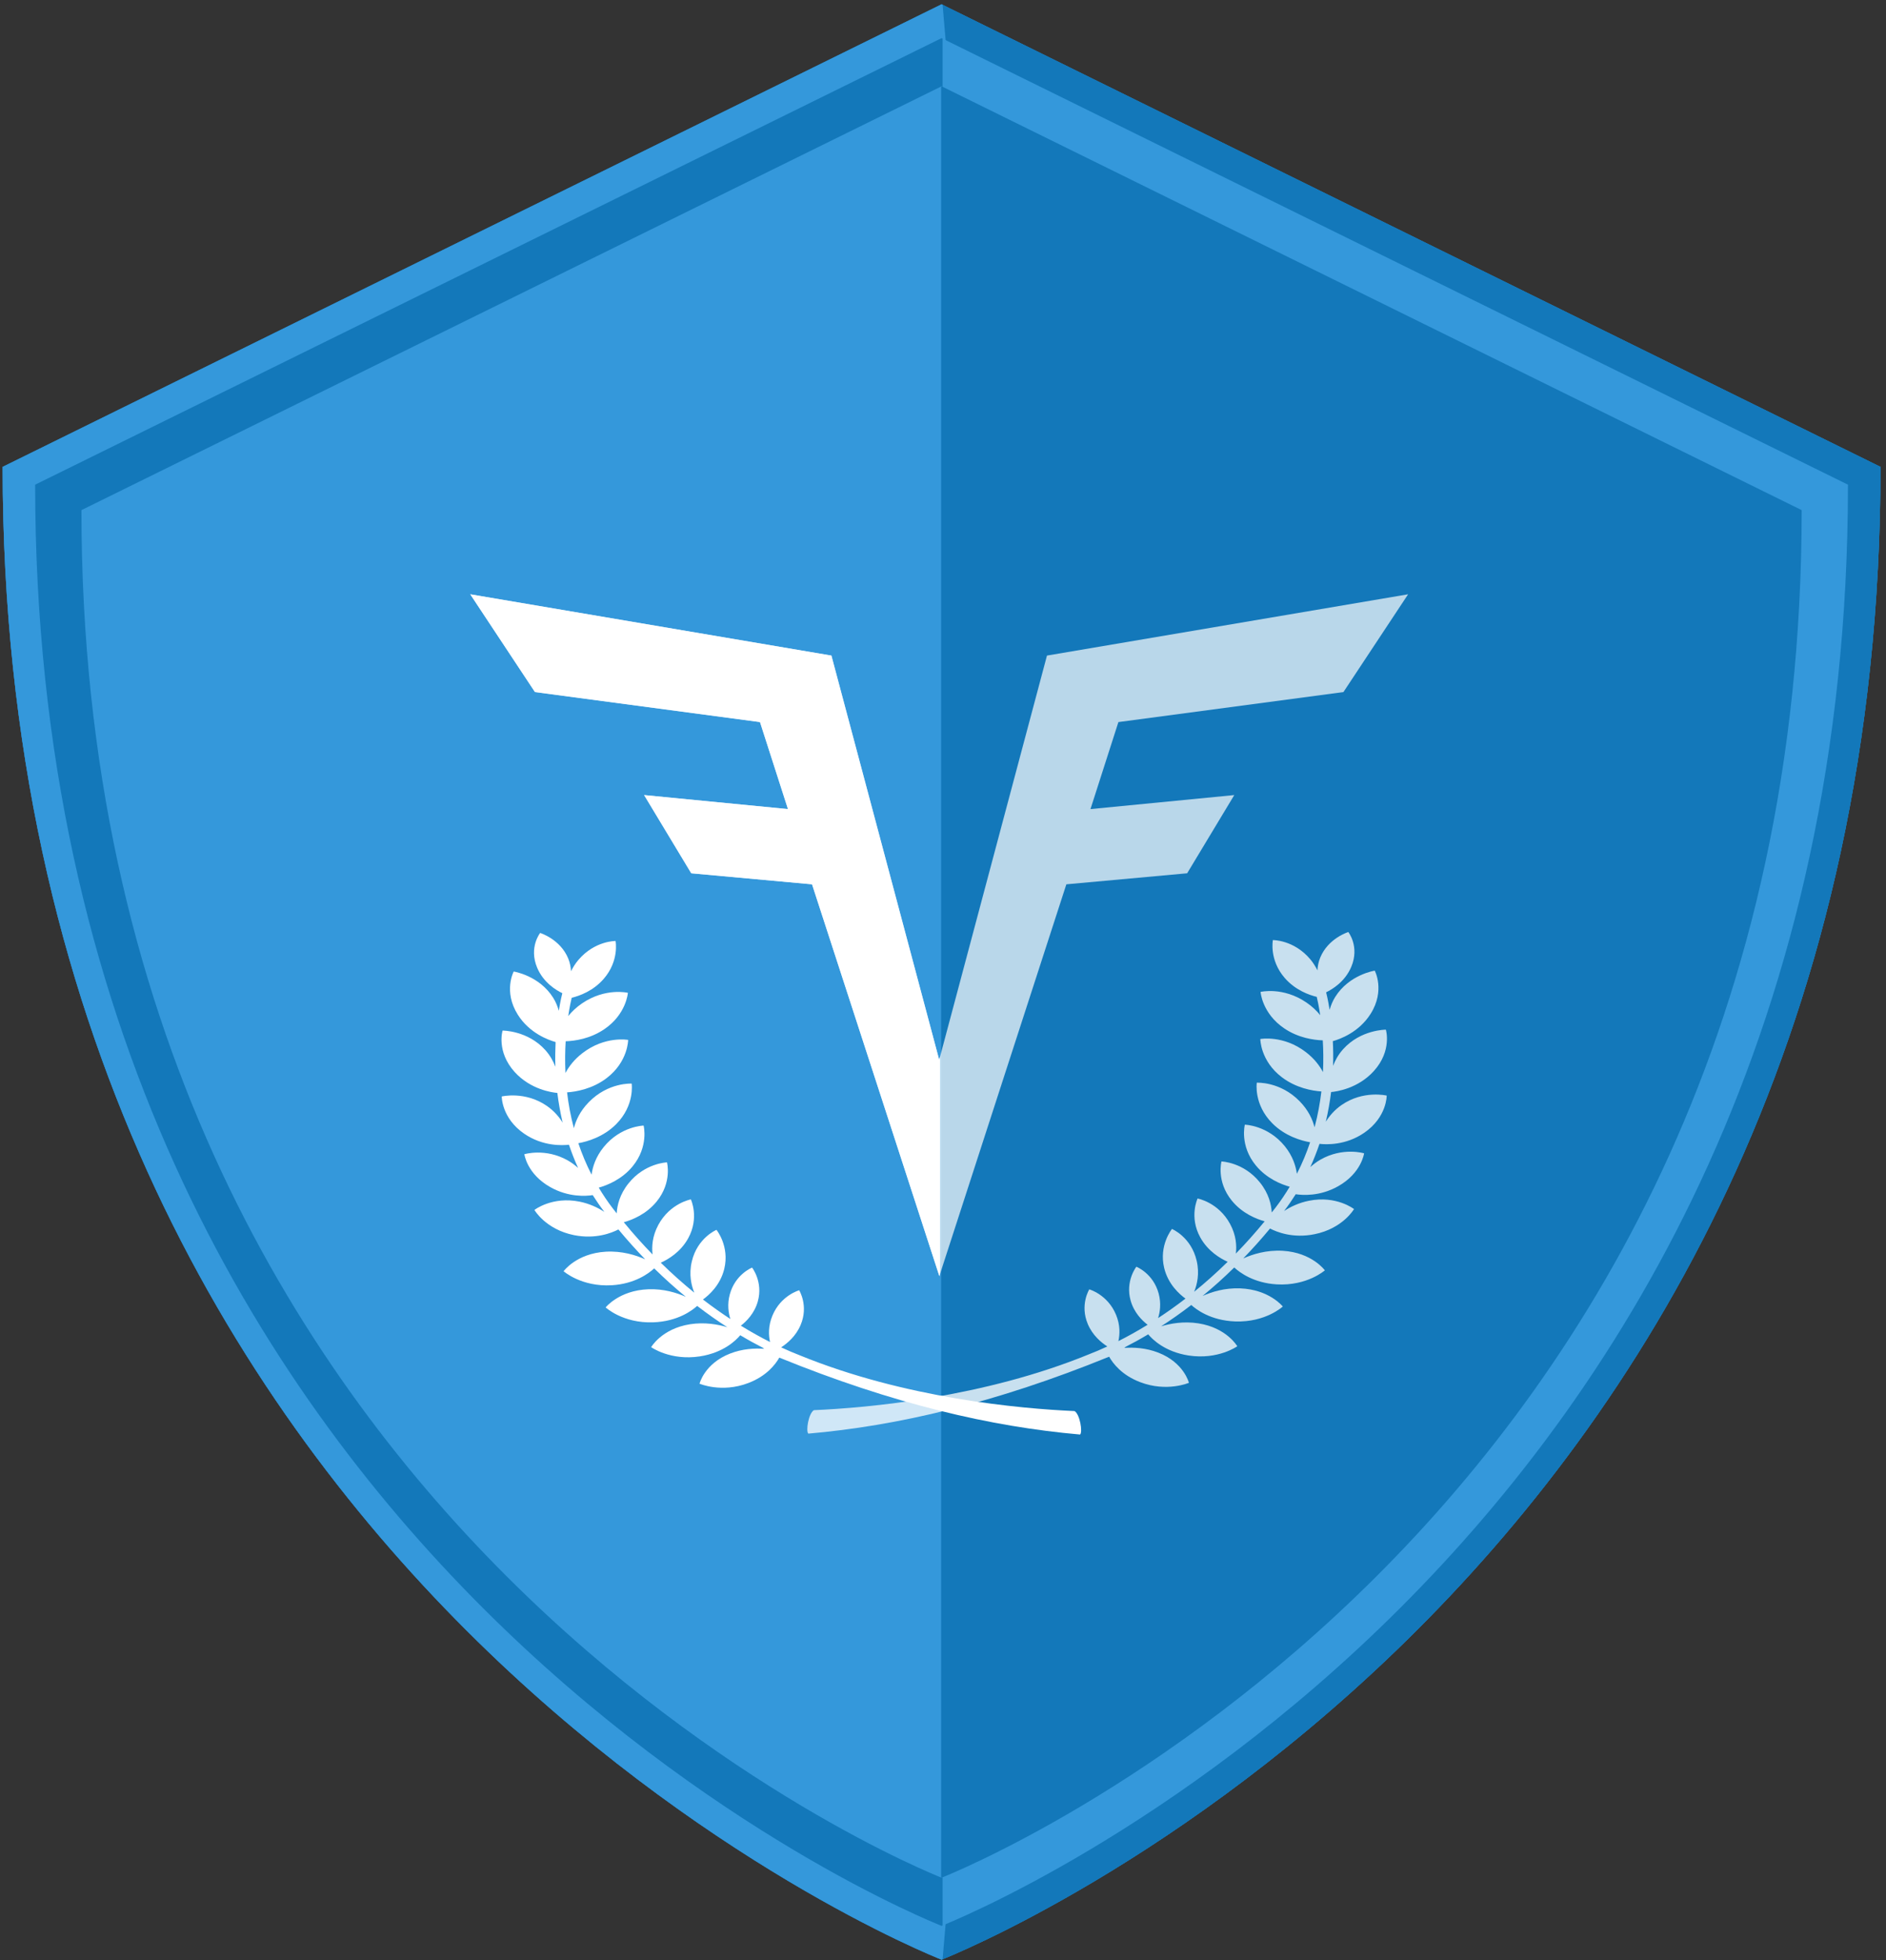<?xml version="1.0" encoding="UTF-8"?>
<svg width="77px" height="80px" viewBox="0 0 77 80" version="1.1" xmlns="http://www.w3.org/2000/svg" xmlns:xlink="http://www.w3.org/1999/xlink">
    <rect x="0" y="0" width="77" height="80" fill="#333333" stroke="none"/>
    <!-- Generator: Sketch 39.1 (31720) - http://www.bohemiancoding.com/sketch -->
    <title>Badge</title>
    <desc>Created with Sketch.</desc>
    <defs></defs>
    <g id="Page-1" stroke="none" stroke-width="1" fill="none" fill-rule="evenodd">
        <g id="Landing_new-03-1920" transform="translate(-637, -2067)">
            <g id="Modes" transform="translate(-1, 1593)">
                <g id="Group-10-Copy" transform="translate(617, 452)">
                    <g id="Badge" transform="translate(59.5, 62) scale(-1, 1) translate(-59.5, -62) translate(21, 22)">
                        <path d="M38.564,0.179 L38.564,0.174 L38.554,0.174 L38.554,0.179 L0.226,19.053 C0.226,64.676 37.92,79.721 38.554,79.972 L38.554,79.977 C38.554,79.977 38.557,79.975 38.559,79.975 C38.561,79.975 38.564,79.977 38.564,79.977 L38.564,79.972 C39.2,79.721 76.892,64.676 76.892,19.053 L38.564,0.179" id="Fill-1" fill="#3498DB"></path>
                        <path d="M38.576,0.185 L38.564,0.179 L38.564,0.174 L38.554,0.174 L38.554,0.179 L0.226,19.053 C0.226,64.676 37.92,79.721 38.554,79.972 L38.554,79.977 C38.554,79.977 38.557,79.975 38.559,79.975 C38.561,79.975 38.564,79.977 38.564,79.977 L38.564,79.972 C38.566,79.972 38.573,79.969 38.576,79.968 L38.576,0.185" id="Fill-2" fill="#1378BA"></path>
                        <path d="M38.564,0.179 L38.564,0.174 L38.554,0.174 L38.554,0.179 L0.226,19.053 C0.226,64.676 37.92,79.721 38.554,79.972 L38.554,79.977 C38.554,79.977 38.557,79.975 38.559,79.975 C38.561,79.975 38.564,79.977 38.564,79.977 L38.564,79.972 C39.2,79.721 76.892,64.676 76.892,19.053 L38.564,0.179 L38.564,0.179 Z M38.348,77.401 L38.348,77.404 L38.343,77.404 L38.338,77.404 L38.338,77.401 C37.745,77.165 2.483,63.087 2.483,20.409 L38.338,2.75 L38.338,2.746 L38.343,2.749 L38.348,2.746 L38.348,2.75 L74.204,20.409 C74.204,63.087 38.943,77.165 38.348,77.401 L38.348,77.401 Z" id="Fill-3" fill="#1378BA"></path>
                        <path d="M38.564,0.174 L38.554,0.174 L38.554,0.179 L38.516,0.197 L38.297,2.771 L38.338,2.75 L38.338,2.746 L38.343,2.749 L38.348,2.746 L38.348,2.75 L74.204,20.409 C74.204,63.087 38.943,77.165 38.348,77.401 L38.348,77.404 L38.343,77.404 L38.338,77.404 L38.338,77.401 C38.331,77.398 38.314,77.391 38.297,77.384 L38.516,79.958 C38.531,79.963 38.548,79.97 38.554,79.972 L38.554,79.977 C38.554,79.977 38.557,79.975 38.559,79.975 C38.561,79.975 38.564,79.977 38.564,79.977 L38.564,79.972 C39.2,79.721 76.892,64.676 76.892,19.053 L38.564,0.179 L38.564,0.174" id="Fill-4" fill="#3498DB"></path>
                        <path d="M38.563,1.558 L38.563,1.555 L38.554,1.555 L38.554,1.558 L1.553,19.78 C1.553,63.825 37.941,78.349 38.554,78.592 L38.554,78.596 C38.554,78.596 38.557,78.594 38.559,78.594 C38.561,78.594 38.563,78.596 38.563,78.596 L38.563,78.592 C39.178,78.349 75.565,63.825 75.565,19.78 L38.563,1.558 L38.563,1.558 Z M38.563,76.627 L38.563,76.629 L38.559,76.629 L38.553,76.629 L38.553,76.627 C37.973,76.396 3.443,62.609 3.443,20.818 L38.553,3.524 L38.553,3.521 L38.559,3.523 L38.563,3.521 L38.563,3.524 L73.675,20.818 C73.675,62.609 39.145,76.396 38.563,76.627 L38.563,76.627 Z" id="Fill-5" fill="#3498DB"></path>
                        <path d="M75.565,19.78 L38.563,1.558 L38.563,1.555 L38.554,1.555 L38.554,1.558 L38.516,1.578 L38.516,3.543 L38.553,3.524 L38.553,3.521 L38.559,3.523 L38.563,3.521 L38.563,3.524 L73.675,20.818 C73.675,62.609 39.145,76.396 38.563,76.627 L38.563,76.629 L38.559,76.629 L38.553,76.629 L38.553,76.627 C38.547,76.624 38.531,76.618 38.516,76.612 L38.516,78.576 C38.531,78.584 38.548,78.589 38.554,78.592 L38.554,78.596 C38.554,78.596 38.557,78.594 38.559,78.594 C38.561,78.594 38.563,78.596 38.563,78.596 L38.563,78.592 C39.178,78.349 75.565,63.825 75.565,19.78" id="Fill-6" fill="#1378BA"></path>
                        <path d="M54.535,48.445 C55.489,47.908 55.592,47.104 55.592,47.104 C55.592,47.104 54.729,46.839 53.814,47.36 C53.651,47.452 53.519,47.557 53.398,47.664 C53.542,47.348 53.665,47.031 53.771,46.716 C54.027,46.747 54.837,46.791 55.602,46.264 C56.528,45.625 56.515,44.747 56.515,44.747 C56.515,44.747 55.561,44.516 54.67,45.134 C54.376,45.339 54.174,45.581 54.029,45.814 C54.126,45.399 54.197,44.994 54.245,44.603 C54.462,44.584 55.342,44.465 55.992,43.744 C56.743,42.91 56.481,42.058 56.481,42.058 C56.481,42.058 55.453,42.051 54.734,42.856 C54.535,43.079 54.411,43.312 54.326,43.535 C54.337,43.175 54.331,42.837 54.316,42.526 C54.599,42.447 55.381,42.171 55.86,41.409 C56.46,40.456 56.027,39.648 56.027,39.648 C56.027,39.648 54.981,39.808 54.411,40.725 C54.301,40.902 54.234,41.078 54.185,41.249 C54.118,40.825 54.051,40.568 54.042,40.532 C54.291,40.413 54.816,40.1 55.071,39.488 C55.417,38.661 54.947,38.074 54.947,38.074 C54.947,38.074 54.127,38.324 53.801,39.116 C53.727,39.298 53.696,39.473 53.687,39.637 C53.61,39.484 53.516,39.326 53.382,39.17 C52.712,38.387 51.868,38.402 51.868,38.402 C51.868,38.402 51.709,39.206 52.351,39.946 C52.785,40.446 53.343,40.642 53.659,40.719 C53.688,40.836 53.746,41.096 53.8,41.465 C53.658,41.289 53.475,41.111 53.237,40.948 C52.279,40.295 51.365,40.517 51.365,40.517 C51.365,40.517 51.425,41.395 52.339,42.009 C52.91,42.393 53.527,42.481 53.905,42.494 C53.929,42.883 53.936,43.319 53.914,43.788 C53.775,43.528 53.56,43.239 53.22,42.978 C52.297,42.265 51.355,42.439 51.355,42.439 C51.355,42.439 51.353,43.33 52.236,44 C52.817,44.441 53.473,44.553 53.848,44.579 C53.794,45.048 53.704,45.541 53.571,46.042 C53.49,45.731 53.323,45.349 52.963,44.981 C52.165,44.162 51.211,44.222 51.211,44.222 C51.211,44.222 51.075,45.104 51.842,45.876 C52.369,46.407 53.033,46.59 53.388,46.654 C53.246,47.08 53.067,47.511 52.848,47.939 C52.805,47.622 52.682,47.218 52.356,46.815 C51.659,45.954 50.723,45.935 50.723,45.935 C50.723,45.935 50.503,46.787 51.174,47.601 C51.614,48.135 52.207,48.37 52.555,48.468 C52.384,48.754 52.195,49.037 51.981,49.315 C51.928,49.384 51.875,49.45 51.822,49.518 C51.804,49.201 51.705,48.747 51.339,48.293 C50.673,47.461 49.769,47.436 49.769,47.436 C49.769,47.436 49.55,48.249 50.192,49.036 C50.621,49.561 51.199,49.786 51.532,49.88 C51.142,50.355 50.75,50.792 50.358,51.194 C50.394,50.889 50.375,50.455 50.121,49.985 C49.641,49.1 48.794,48.947 48.794,48.947 C48.794,48.947 48.439,49.695 48.904,50.536 C49.216,51.102 49.726,51.398 50.022,51.531 C49.56,51.985 49.101,52.391 48.654,52.754 C48.774,52.459 48.881,52.015 48.756,51.484 C48.528,50.511 47.748,50.19 47.748,50.19 C47.748,50.19 47.204,50.858 47.431,51.786 C47.593,52.451 48.058,52.858 48.301,53.033 C47.914,53.33 47.541,53.593 47.181,53.829 C47.261,53.578 47.313,53.23 47.206,52.829 C46.982,51.998 46.294,51.731 46.294,51.731 C46.294,51.731 45.838,52.315 46.06,53.108 C46.196,53.601 46.528,53.927 46.753,54.101 C46.326,54.364 45.925,54.585 45.561,54.768 C45.621,54.5 45.642,54.119 45.464,53.69 C45.121,52.863 44.372,52.656 44.372,52.656 C44.372,52.656 43.978,53.288 44.314,54.075 C44.508,54.532 44.855,54.821 45.109,54.986 C44.832,55.114 44.585,55.218 44.371,55.301 C40.057,57.069 35.335,57.489 33.128,57.586 C32.909,57.72 32.794,58.439 32.902,58.543 C36.535,58.227 40.547,57.291 45.183,55.404 C45.344,55.686 45.704,56.157 46.445,56.44 C47.541,56.861 48.44,56.468 48.44,56.468 C48.44,56.468 48.24,55.646 47.19,55.238 C46.688,55.042 46.188,55.018 45.8,55.045 C45.82,55.031 45.84,55.014 45.86,54.999 C46.147,54.852 46.455,54.685 46.778,54.491 C46.947,54.694 47.458,55.206 48.428,55.354 C49.634,55.538 50.415,54.978 50.415,54.978 C50.415,54.978 49.986,54.225 48.826,54.042 C48.228,53.95 47.69,54.047 47.305,54.164 C47.699,53.91 48.11,53.622 48.537,53.294 C48.728,53.469 49.323,53.93 50.334,53.964 C51.573,54.008 52.273,53.356 52.273,53.356 C52.273,53.356 51.723,52.659 50.528,52.615 C49.901,52.591 49.369,52.759 48.999,52.924 C49.422,52.577 49.855,52.191 50.291,51.763 C50.515,51.97 51.085,52.396 52.026,52.451 C53.266,52.523 53.99,51.879 53.99,51.879 C53.99,51.879 53.469,51.155 52.274,51.082 C51.604,51.042 51.035,51.224 50.658,51.394 C51.022,51.018 51.388,50.612 51.752,50.174 C52.025,50.315 52.686,50.582 53.564,50.406 C54.726,50.173 55.181,49.378 55.181,49.378 C55.181,49.378 54.46,48.814 53.339,49.039 C52.931,49.121 52.593,49.284 52.326,49.457 C52.498,49.232 52.655,49.003 52.801,48.773 C53.071,48.814 53.786,48.869 54.535,48.445" id="Fill-14" fill="#FFFFFF"></path>
                        <path d="M22.365,48.409 C21.412,47.871 21.308,47.067 21.308,47.067 C21.308,47.067 22.171,46.803 23.086,47.323 C23.249,47.415 23.381,47.52 23.503,47.628 C23.359,47.311 23.235,46.994 23.129,46.68 C22.873,46.71 22.063,46.754 21.298,46.226 C20.373,45.588 20.385,44.711 20.385,44.711 C20.385,44.711 21.339,44.479 22.23,45.097 C22.524,45.302 22.726,45.545 22.871,45.777 C22.774,45.362 22.703,44.957 22.655,44.566 C22.439,44.548 21.558,44.428 20.908,43.707 C20.157,42.874 20.419,42.021 20.419,42.021 C20.419,42.021 21.447,42.015 22.166,42.82 C22.365,43.042 22.49,43.275 22.574,43.498 C22.563,43.138 22.569,42.801 22.584,42.489 C22.301,42.411 21.519,42.134 21.04,41.372 C20.44,40.42 20.873,39.612 20.873,39.612 C20.873,39.612 21.919,39.771 22.489,40.688 C22.599,40.865 22.667,41.041 22.716,41.212 C22.782,40.788 22.849,40.531 22.858,40.496 C22.609,40.376 22.084,40.063 21.829,39.451 C21.484,38.624 21.953,38.036 21.953,38.036 C21.953,38.036 22.773,38.287 23.099,39.08 C23.173,39.261 23.204,39.436 23.213,39.6 C23.29,39.447 23.384,39.289 23.518,39.133 C24.189,38.35 25.032,38.365 25.032,38.365 C25.032,38.365 25.191,39.17 24.549,39.91 C24.116,40.409 23.557,40.605 23.241,40.682 C23.212,40.799 23.155,41.059 23.1,41.428 C23.242,41.252 23.425,41.074 23.663,40.912 C24.621,40.258 25.535,40.48 25.535,40.48 C25.535,40.48 25.476,41.358 24.561,41.973 C23.991,42.356 23.373,42.444 22.995,42.457 C22.971,42.846 22.964,43.282 22.987,43.751 C23.125,43.491 23.34,43.202 23.68,42.941 C24.603,42.228 25.545,42.402 25.545,42.402 C25.545,42.402 25.547,43.294 24.664,43.963 C24.083,44.404 23.427,44.516 23.052,44.542 C23.107,45.012 23.196,45.504 23.33,46.005 C23.41,45.694 23.577,45.312 23.937,44.944 C24.735,44.126 25.689,44.185 25.689,44.185 C25.689,44.185 25.825,45.067 25.058,45.84 C24.531,46.37 23.867,46.554 23.512,46.616 C23.654,47.044 23.833,47.474 24.052,47.902 C24.096,47.586 24.219,47.181 24.544,46.778 C25.241,45.918 26.177,45.898 26.177,45.898 C26.177,45.898 26.397,46.751 25.726,47.564 C25.286,48.099 24.693,48.333 24.345,48.431 C24.517,48.716 24.706,49.001 24.919,49.278 C24.972,49.348 25.025,49.414 25.079,49.481 C25.096,49.164 25.195,48.711 25.561,48.256 C26.227,47.424 27.131,47.399 27.131,47.399 C27.131,47.399 27.35,48.213 26.708,48.999 C26.28,49.524 25.701,49.749 25.368,49.843 C25.758,50.318 26.15,50.755 26.543,51.158 C26.506,50.852 26.525,50.418 26.78,49.948 C27.259,49.063 28.106,48.911 28.106,48.911 C28.106,48.911 28.461,49.659 27.996,50.499 C27.684,51.065 27.174,51.361 26.878,51.494 C27.34,51.948 27.799,52.355 28.246,52.717 C28.126,52.422 28.019,51.978 28.144,51.448 C28.372,50.475 29.152,50.154 29.152,50.154 C29.152,50.154 29.696,50.822 29.469,51.75 C29.307,52.414 28.843,52.822 28.6,52.996 C28.986,53.294 29.359,53.556 29.719,53.792 C29.639,53.541 29.588,53.194 29.694,52.792 C29.918,51.961 30.606,51.695 30.606,51.695 C30.606,51.695 31.063,52.278 30.841,53.071 C30.704,53.565 30.373,53.89 30.147,54.064 C30.574,54.327 30.975,54.548 31.339,54.731 C31.28,54.464 31.258,54.082 31.436,53.654 C31.78,52.826 32.528,52.619 32.528,52.619 C32.528,52.619 32.922,53.251 32.587,54.038 C32.393,54.495 32.046,54.785 31.791,54.949 C32.068,55.078 32.316,55.182 32.529,55.264 C36.843,57.032 41.565,57.453 43.772,57.549 C43.992,57.684 44.106,58.402 43.998,58.506 C40.365,58.191 36.354,57.254 31.717,55.367 C31.557,55.65 31.196,56.12 30.455,56.404 C29.359,56.825 28.46,56.432 28.46,56.432 C28.46,56.432 28.66,55.609 29.71,55.201 C30.212,55.005 30.712,54.981 31.1,55.008 C31.08,54.994 31.06,54.978 31.04,54.963 C30.753,54.816 30.446,54.648 30.122,54.454 C29.953,54.657 29.442,55.169 28.472,55.318 C27.267,55.502 26.485,54.941 26.485,54.941 C26.485,54.941 26.914,54.188 28.074,54.006 C28.672,53.913 29.21,54.01 29.595,54.127 C29.202,53.873 28.79,53.586 28.363,53.257 C28.172,53.432 27.577,53.893 26.566,53.928 C25.327,53.971 24.627,53.319 24.627,53.319 C24.627,53.319 25.177,52.622 26.372,52.578 C27,52.555 27.531,52.722 27.901,52.887 C27.478,52.54 27.045,52.154 26.609,51.726 C26.386,51.933 25.816,52.359 24.874,52.415 C23.634,52.486 22.91,51.843 22.91,51.843 C22.91,51.843 23.431,51.118 24.626,51.045 C25.297,51.005 25.866,51.188 26.242,51.357 C25.878,50.981 25.512,50.575 25.148,50.136 C24.875,50.279 24.214,50.546 23.336,50.369 C22.174,50.136 21.719,49.342 21.719,49.342 C21.719,49.342 22.44,48.777 23.561,49.003 C23.97,49.084 24.307,49.247 24.574,49.421 C24.402,49.195 24.245,48.966 24.099,48.736 C23.829,48.778 23.114,48.833 22.365,48.409" id="Fill-15" fill="#FFFFFF" opacity="0.766"></path>
                        <polyline id="Fill-18" fill="#FFFFFF" opacity="0.702" points="55.159 28.244 57.801 24.253 43.056 26.754 38.655 43.253 34.255 26.754 19.511 24.253 22.152 28.244 31.339 29.468 32.479 33.019 26.608 32.447 28.532 35.639 33.464 36.089 38.649 52.078 43.847 36.089 48.778 35.639 50.703 32.447 44.83 33.019 45.972 29.468 55.159 28.244"></polyline>
                        <polyline id="Fill-19" fill="#FFFFFF" points="55.159 28.244 57.801 24.253 43.056 26.754 38.655 43.253 38.624 43.134 38.624 52.002 38.649 52.078 43.847 36.089 48.778 35.639 50.703 32.447 44.83 33.019 45.972 29.468 55.159 28.244"></polyline>
                    </g>
                </g>
            </g>
        </g>
    </g>
</svg>
